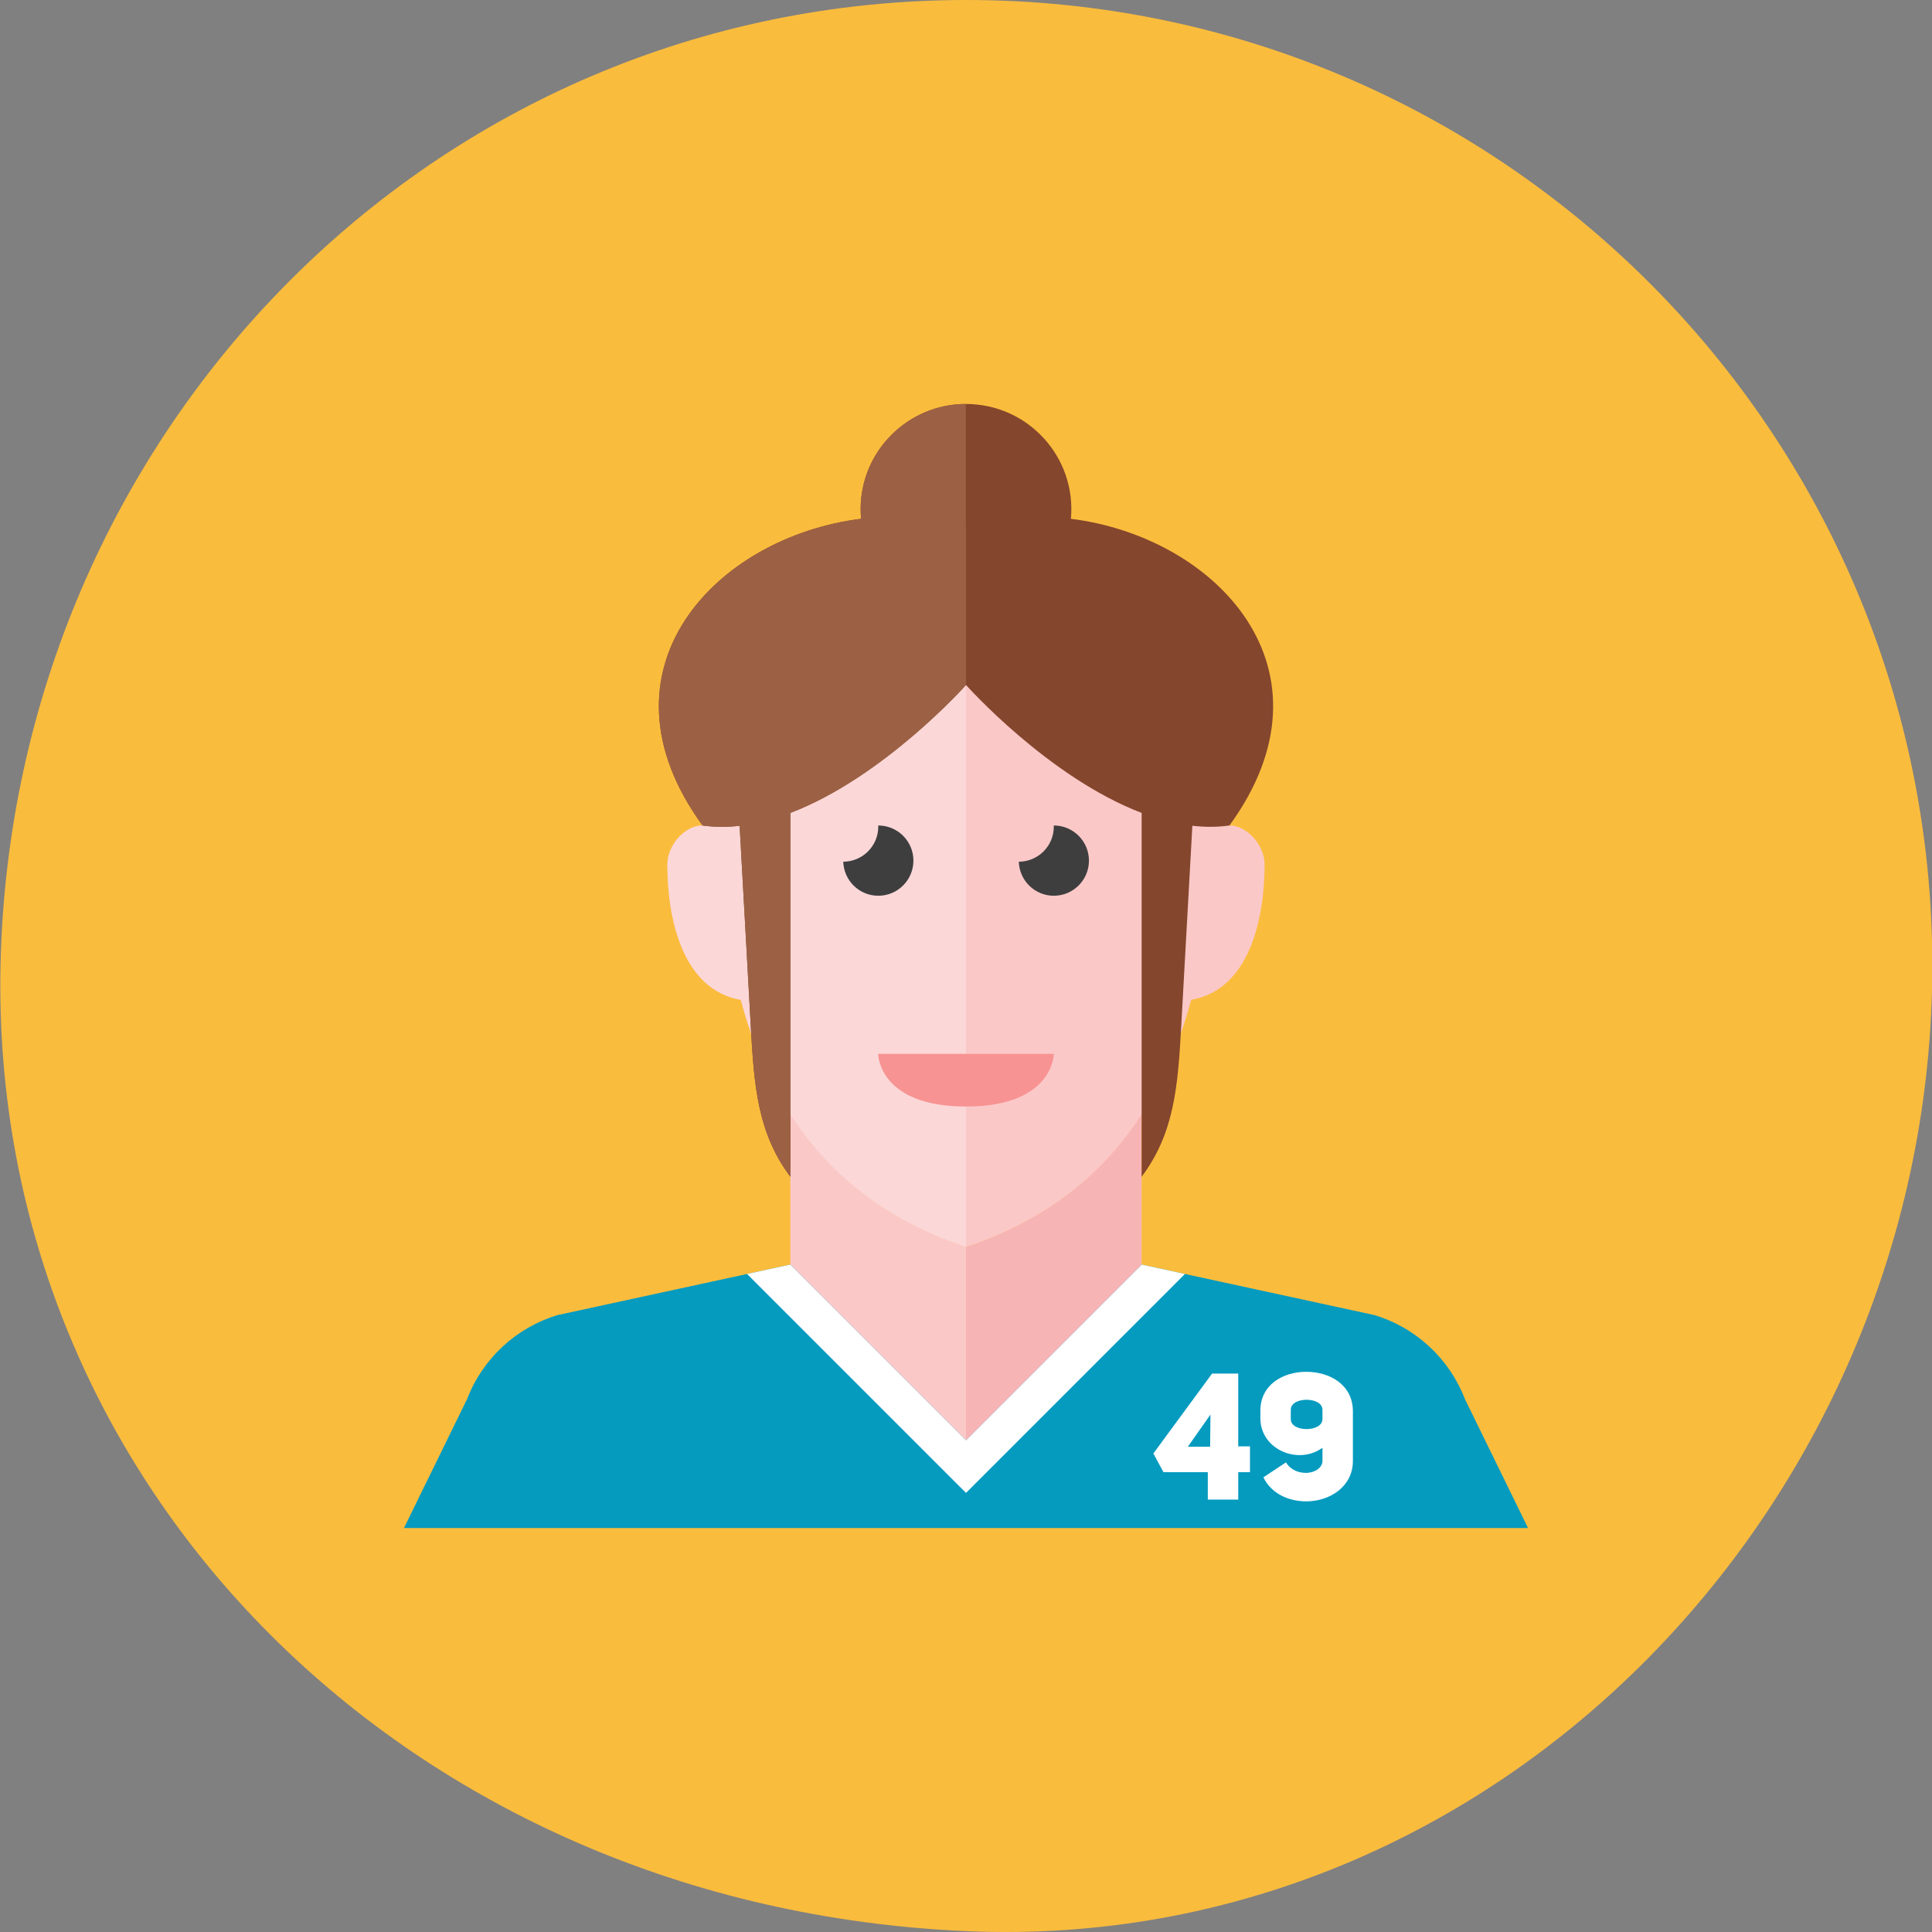 <?xml version="1.0" encoding="iso-8859-1"?>
<!-- Generator: Adobe Illustrator 17.1.0, SVG Export Plug-In . SVG Version: 6.00 Build 0)  -->
<!DOCTYPE svg PUBLIC "-//W3C//DTD SVG 1.0//EN" "http://www.w3.org/TR/2001/REC-SVG-20010904/DTD/svg10.dtd">
<svg version="1.0" xmlns="http://www.w3.org/2000/svg" xmlns:xlink="http://www.w3.org/1999/xlink" x="0px" y="0px" width="110px"
	 height="110px" viewBox="0 0 110 110" style="enable-background:new 0 0 110 110;" xml:space="preserve">
<rect x="0" y="0" width="110" height="110" fill="#808080" stroke="none"/>
<g id="Artboard">
</g>
<g id="Multicolor">
	<g>
		<path style="fill:#FABC3D;" d="M110.018,54.976c0,30.362-24.651,56.302-54.994,54.976C23.324,108.566-0.595,84.686,0.03,54.976
			C0.669,24.62,24.652,0,55.024,0S110.018,24.613,110.018,54.976z"/>
	</g>
	<g>
		<g>
			<path style="fill:#059BBF;" d="M55,72h10l13.241,2.872c2.371,0.711,4.279,2.48,5.168,4.791L87,87H55V72z"/>
		</g>
		<g>
			<polygon style="fill:#FFFFFF;" points="67.465,72.535 55,85 55,82 65,72 			"/>
		</g>
		<g>
			<path style="fill:#FFFFFF;" d="M71.168,83.82H70.5v1.56h-1.733v-1.56h-2.523l-0.577-1.064l3.343-4.549h1.49v4.144h0.669V83.82z
				 M68.899,82.371l0.02-1.834l-1.287,1.834H68.899z"/>
			<path style="fill:#FFFFFF;" d="M73.219,83.262c0.264,0.436,0.719,0.598,1.135,0.598c0.497,0,0.942-0.284,0.942-0.689v-0.74
				c-1.378,1.003-3.536,0.101-3.536-1.682v-0.425c0-1.479,1.277-2.219,2.614-2.219s2.634,0.729,2.654,2.219v2.857
				c0,1.469-1.327,2.3-2.654,2.3c-0.993,0-1.986-0.426-2.442-1.368L73.219,83.262z M73.492,80.8c0,0.76,1.803,0.75,1.803,0v-0.537
				c0-0.75-1.803-0.76-1.803,0V80.8z"/>
		</g>
		<g>
			<path style="fill:#059BBF;" d="M55,72H45l-13.241,2.872c-2.371,0.711-4.279,2.48-5.168,4.791L23,87h32V72z"/>
		</g>
		<g>
			<polygon style="fill:#FFFFFF;" points="42.535,72.535 55,85 55,82 45,72 			"/>
		</g>
		<path style="fill:#F7B4B4;" d="M55,71v11l10-10v-8.567C62.159,67.829,58.284,69.905,55,71z"/>
		<path style="fill:#FBC8C8;" d="M45,63.433V72l10,10V71C51.716,69.905,47.841,67.829,45,63.433z"/>
		<path style="fill:#FBC8C8;" d="M70,47c-0.277,0-0.633,0-1,0c0-0.007,0-0.014,0-0.021C68.982,37.971,67.976,30,55,30
			s-13.982,7.971-14,16.979c0,0.007,0,0.014,0,0.021c-0.368,0-0.723,0-1,0c-1,0-2,1.111-2,2.222c0,3.091,0.864,7.13,4.178,7.703
			C44.62,66.027,50.396,69.465,55,71c4.604-1.535,10.38-4.973,12.822-14.075C71.136,56.353,72,52.313,72,49.222
			C72,48.111,71,47,70,47z"/>
		<path style="fill:#FBD7D7;" d="M41,46.979c0,0.007,0,0.014,0,0.021c-0.368,0-0.723,0-1,0c-1,0-2,1.111-2,2.222
			c0,3.091,0.864,7.13,4.178,7.703C44.62,66.027,50.396,69.465,55,71V30C42.024,30,41.018,37.971,41,46.979z"/>
		<g>
			<path style="fill:#F79392;" d="M50,60h10c0,0,0,3-5,3S50,60,50,60z"/>
		</g>
		<g>
			<path style="fill:#3E3E3F;" d="M52.006,49c0-1.104-0.896-2-2-2c-0.002,0-0.004,0-0.006,0c0.001,0.021,0.006,0.041,0.006,0.062
				c0,1.103-0.892,1.996-1.994,2C48.046,50.137,48.923,51,50.006,51C51.111,51,52.006,50.104,52.006,49z"/>
		</g>
		<g>
			<path style="fill:#3E3E3F;" d="M62,49c0-1.104-0.896-2-2-2c-0.002,0-0.004,0-0.006,0C59.995,47.021,60,47.042,60,47.063
				c0,1.103-0.892,1.996-1.994,2C58.04,50.137,58.917,51,60,51C61.104,51,62,50.104,62,49z"/>
		</g>
		<path style="fill:#84462D;" d="M60.973,29.539C61.292,26.02,58.527,23,54.989,23v0c-3.414,0-6.281,2.919-5.962,6.539
			C40.753,30.565,33.549,38.13,40,47c0.697,0.1,1.404,0.097,2.112,0.017l0.636,11.449C42.937,61.863,43.142,64.521,45,67V46.284
			C50.327,44.251,55,39,55,39v0c0,0,4.673,5.252,10,7.284V67c1.858-2.478,2.063-5.137,2.252-8.535l0.636-11.449
			C68.596,47.096,69.303,47.1,70,47C76.451,38.13,69.247,30.566,60.973,29.539z"/>
		<path style="fill:#9C6144;" d="M54.989,29.997V23C51.681,23.006,49,25.689,49,29c0,0.182,0.011,0.361,0.027,0.539
			C40.753,30.565,33.549,38.13,40,47c0.697,0.1,1.404,0.097,2.112,0.017l0.636,11.449C42.937,61.863,43.142,64.521,45,67V46.284
			C50.327,44.251,55,39,55,39v-9C54.997,29.999,54.993,29.998,54.989,29.997z"/>
	</g>
</g>
</svg>
